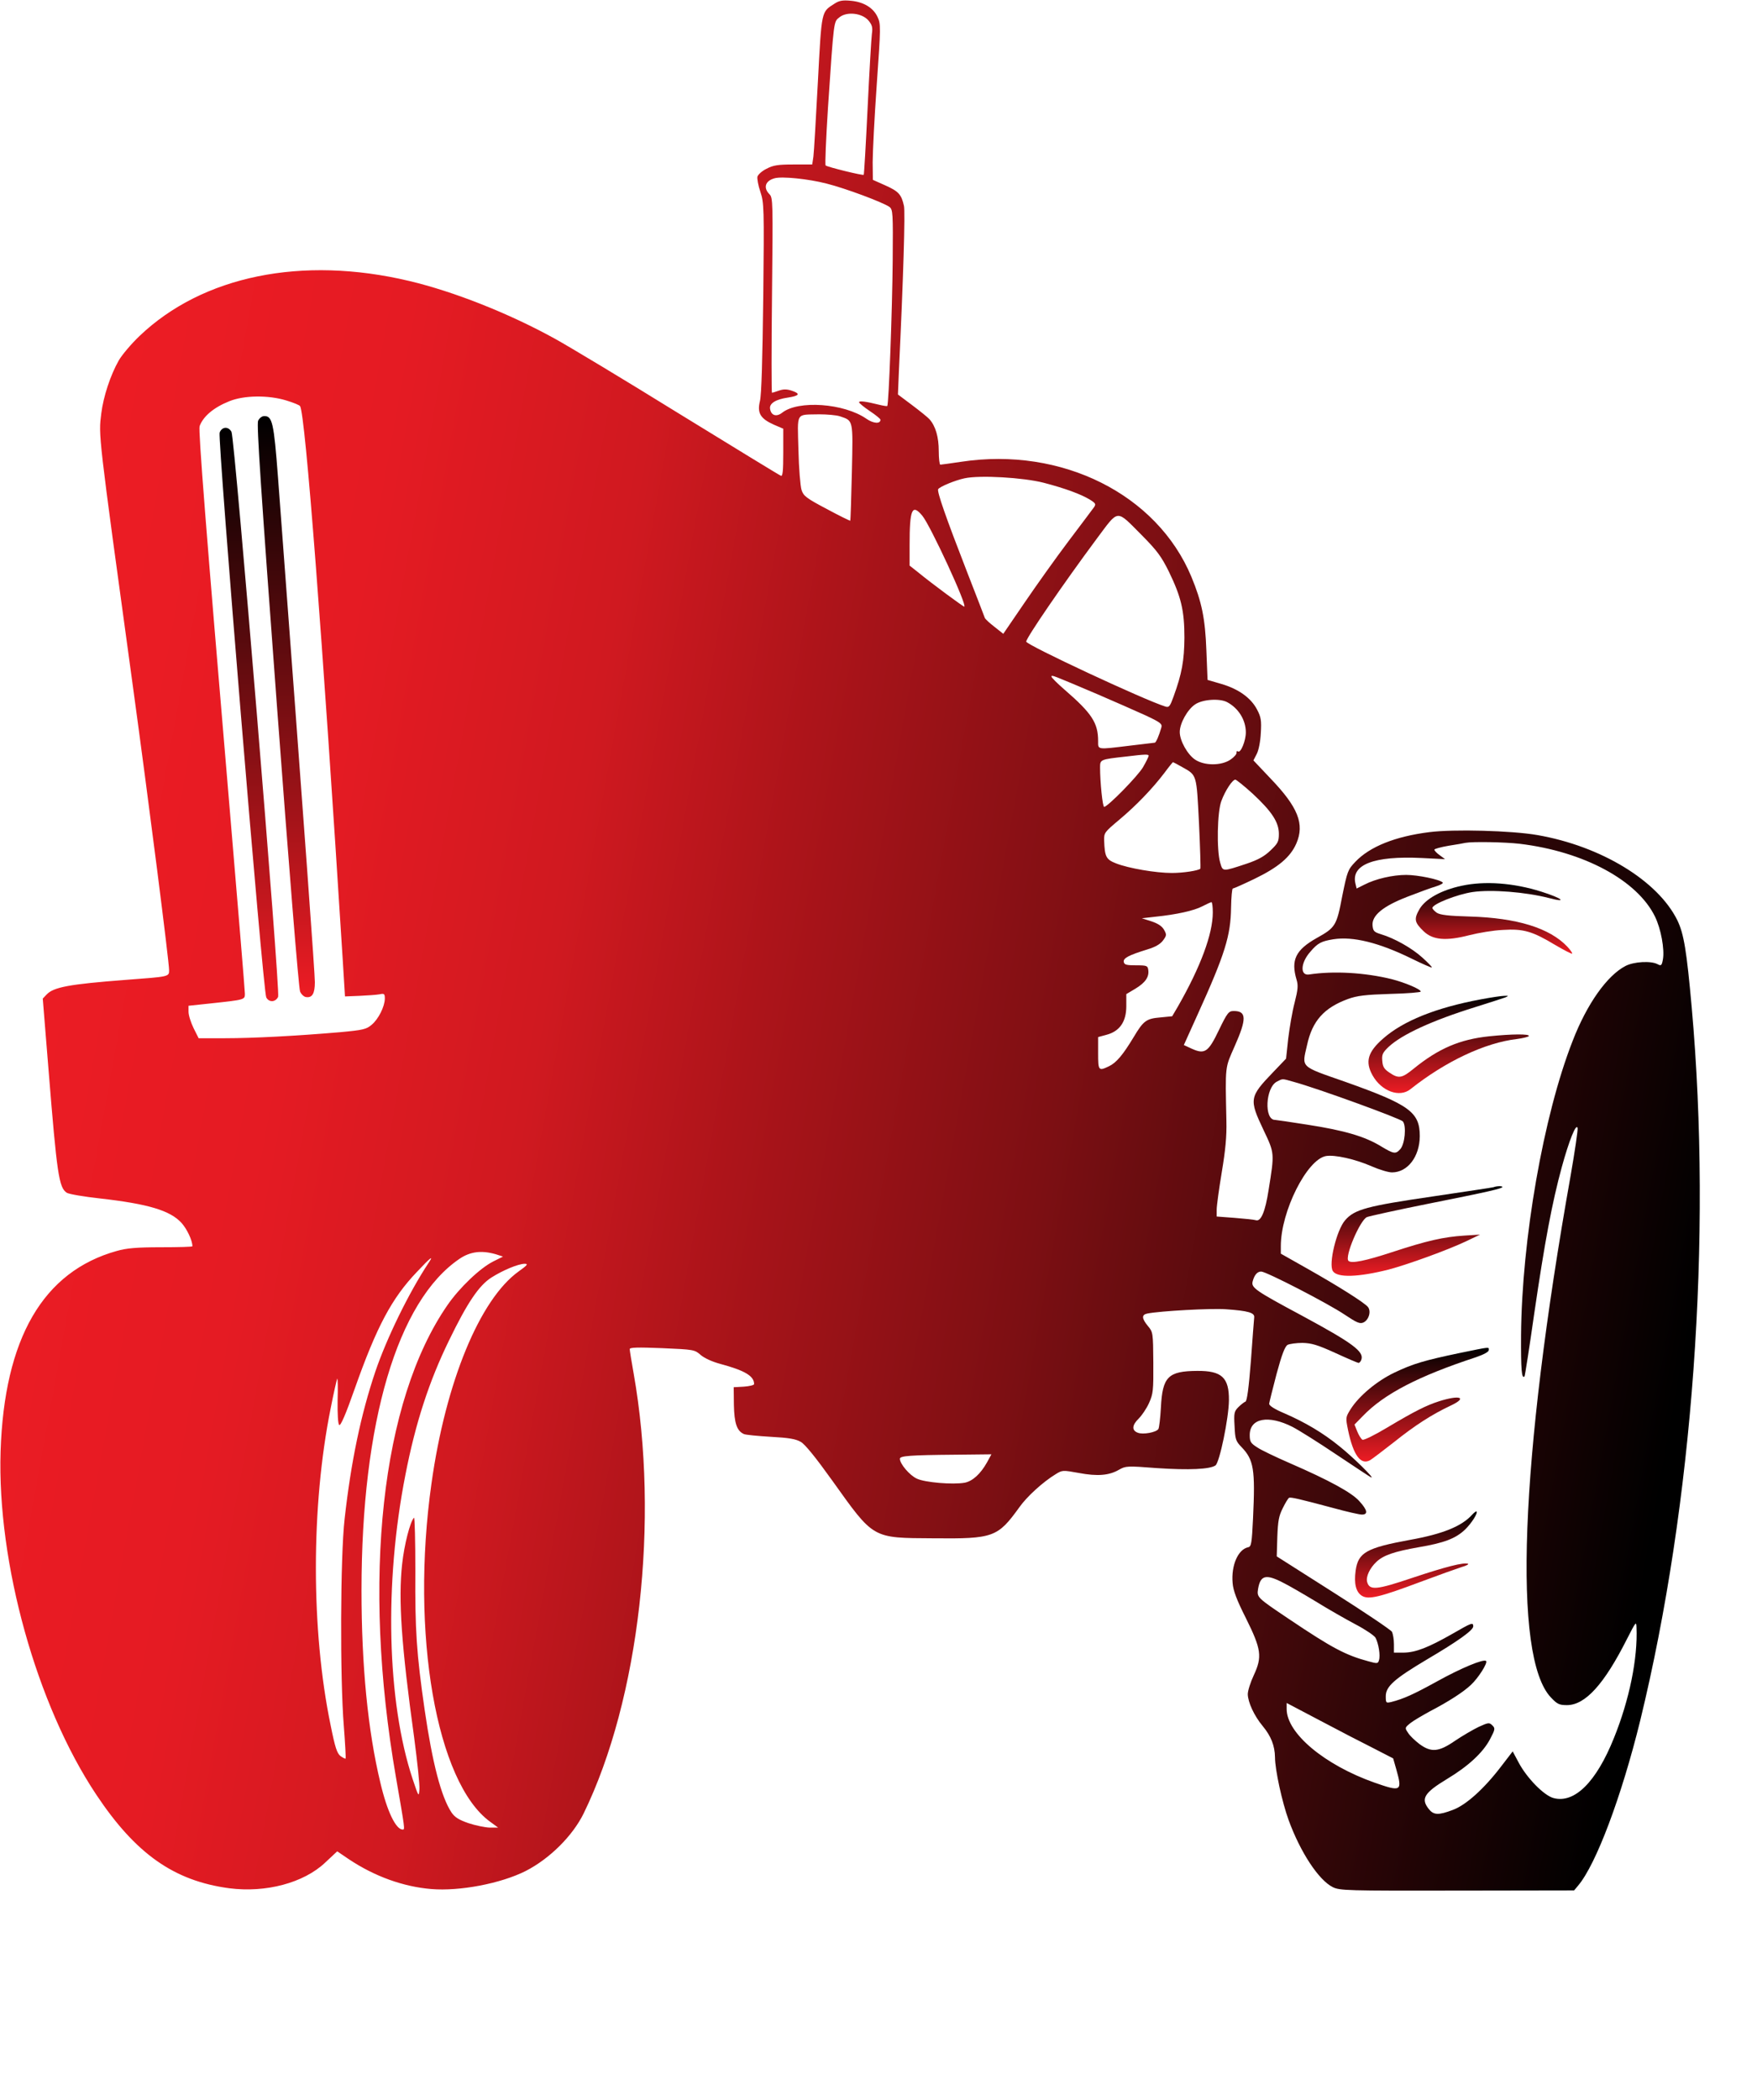 <svg width="904" height="1080" viewBox="0 0 904 1080" fill="none" xmlns="http://www.w3.org/2000/svg">
<path d="M429.5 1.8C422.5 6.3 422.8 4.7 420.8 42.3C419.8 61.1 418.8 78.3 418.5 80.6L417.9 84.6H408.2C400.2 84.6 397.8 85 394.4 86.8C392.1 87.9 390 89.8 389.7 90.9C389.5 91.9 390.1 95.4 391.2 98.6C393.1 104.3 393.2 106.5 392.7 153C392.3 184.9 391.8 203.1 391 206.3C389.5 212.4 391.2 215.3 398.1 218.4L403 220.5V232.9C403 242.3 402.7 245.1 401.8 244.7C401.1 244.5 377.5 230 349.3 212.7C321.2 195.3 292.4 178 285.3 174.1C261.5 161 233.3 149.9 210.5 144.5C155.3 131.4 104.2 141.9 71.8 172.8C67.5 176.9 62.7 182.6 61.1 185.4C56.8 193 53.2 203.9 52.1 212.7C50.7 224.2 50.3 221.4 68.1 351C76.8 414.5 87 494.5 87 499C87 502.4 87.1 502.3 64.5 504C35.7 506.2 27.6 507.7 24 511.5L22 513.6L25 550.6C29.3 603.9 30.3 610.9 34.4 613.5C35.6 614.2 43.2 615.5 51.4 616.4C76.2 619.2 87.6 622.6 93.4 629C96.2 632.1 99 638 99 641C99 641.3 91.7 641.5 82.8 641.5C70.2 641.5 65 642 60.1 643.4C22.1 654 2.2 688.4 0.3 746.5C-1.5 803.9 18.8 876.9 49.5 923C69.8 953.5 89.5 967.4 118 971.2C136.7 973.6 156.2 968.5 167.3 958L173.5 952.2L179.4 956.2C192.7 965.1 207.5 970.4 221.9 971.6C236.5 972.8 257.6 968.8 270.5 962.3C282.8 956 294.6 944.3 300.3 932.7C329 873.9 339.4 781.9 326 706.3C324.9 700.1 324 694.6 324 693.9C324 693 328 692.9 340.7 693.4C357.1 694.1 357.4 694.2 360.5 696.9C362.5 698.6 366.5 700.4 370.6 701.5C383.2 704.9 388 707.7 388 711.9C388 712.4 385.6 713 382.8 713.2L377.5 713.5L377.6 722.6C377.8 732 379.1 736 382.8 737.6C383.7 738 389.9 738.6 396.6 739C405.9 739.5 409.4 740.1 412 741.6C414.2 742.8 419.9 749.9 428.2 761.5C449.8 791.7 448.5 791 480.2 791.2C511.2 791.5 513.3 790.7 524.5 775.2C528.3 769.8 536.6 762.2 543.2 758.2C546.6 756.1 546.8 756.1 555.1 757.6C564.6 759.4 570.7 758.9 575.8 755.9C579.2 754 579.9 753.9 595.3 755.1C611.8 756.2 622.6 755.7 625.4 753.7C627.5 752.1 632.2 729.5 632.3 720.2C632.4 708.5 628.6 705 616 705.1C601 705.2 598.1 708.1 597.3 723.9C597 729.4 596.4 734.4 596 735C594.9 736.7 588.1 738 585.4 736.9C582.2 735.7 582.4 733 585.9 729.6C587.5 728 589.9 724.5 591.2 721.6C593.3 716.9 593.5 715.2 593.4 700.8C593.3 685.4 593.2 685.1 590.6 682C587.4 678.1 587.3 676.2 590.3 675.6C596.6 674.3 623.4 672.8 630.9 673.4C642.3 674.2 645.6 675.2 645.3 677.6C645.2 678.6 644.4 688.7 643.6 700C642.5 714 641.6 720.6 640.8 720.9C640.2 721.1 638.5 722.4 637.2 723.7C635 725.9 634.8 726.8 635.2 733.5C635.5 740.2 635.8 741.2 638.7 744.2C645.1 750.8 645.9 755.7 644.7 781C644.1 793.7 643.8 795.5 642.2 795.8C637 796.9 633.4 805.1 634.2 814.2C634.5 818.1 636.3 822.9 641 832.2C649 848.3 649.5 852.1 645.1 861.6C643.4 865.2 642 869.6 642 871.4C642.1 875.5 645.2 882.4 649.7 887.8C654 893 655.9 897.9 656 903.8C656 910.3 659.7 927 663 936.1C669.1 952.8 678.5 967 685.7 970.6C689.3 972.4 692.9 972.5 749.7 972.4L809.9 972.3L811.9 969.9C821.2 959 834.3 924 843.9 885C871.1 773.4 881 636.9 870.4 518C867.8 489.1 866.4 480.3 863 473.3C853 453 823.8 435.2 791 429.5C777.8 427.2 747.9 426.4 735.4 428C717.9 430.2 704.8 435.4 697.3 443.3C693.5 447.3 693.2 448.1 690.6 460.9C687.7 476.2 687.1 477.1 677.4 482.5C666.6 488.6 664.1 493.8 667.1 503.9C668 506.8 667.8 509 666.1 515.7C664.9 520.2 663.5 528.5 662.8 534.2L661.7 544.5L655 551.5C642.8 564.2 642.6 565.4 650.1 581.2C655.8 593.2 655.8 592.9 652.7 612.1C651 623.1 648.8 628.4 646.2 627.6C645.3 627.3 640.3 626.8 635.3 626.4L626 625.7V622.1C626 620.1 627.2 611.5 628.6 603C630.5 591.6 631.2 584.6 631 576.5C630.4 547.4 630.2 549.6 635.3 538C641.5 524 641.4 520 634.8 520C632.2 520 631.5 520.8 627.2 529.7C621.7 541.2 619.9 542.4 613.2 539.4L609.1 537.5L616.1 522C630.3 490.7 633.2 481.3 633.4 466.8C633.5 461.4 633.9 457 634.3 457C634.7 457 639.7 454.8 645.3 452.1C657.7 446.1 663.9 440.9 667 433.8C671.3 423.8 667.9 415.2 653.7 400.4L644.9 391.1L646.6 387.8C647.6 385.9 648.5 381.4 648.7 377C649.1 370.6 648.8 368.8 646.8 365C643.7 359 637.3 354.4 628.5 351.8L621.3 349.7L620.7 334.6C620.1 318.1 618.3 309.5 613 296.7C595.3 254.2 546.3 229.7 494.6 237.5C489.1 238.3 484.3 239 483.8 239C483.4 239 483 235.8 483 232C483 224.8 481.4 219.2 478.2 215.6C477.3 214.6 473.2 211.3 469.2 208.3L462 202.9L462.5 190.7C464.8 142.6 465.8 108.9 465.1 105.9C463.8 100 462.3 98.4 455.6 95.4L449.1 92.5L449 83.5C449 78.5 449.9 60.5 451.1 43.5C453.2 13.7 453.2 12.3 451.5 8.7C449.3 4 444.4 1 437.8 0.4C433.7 0 431.8 0.3 429.5 1.8ZM446.8 10.5C448.7 12.8 449.1 14.1 448.6 17.4C448.3 19.7 447.3 36.8 446.4 55.5C445.5 74.2 444.6 89.7 444.4 89.9C444 90.4 425.7 85.9 424.8 85.1C424.4 84.8 425 71.4 426 55.5C429.1 9.6 428.9 11.3 431.9 8.9C435.7 5.8 443.5 6.7 446.8 10.5ZM425.2 94.4C435.2 96.9 454.3 104.1 457.6 106.4C459.4 107.8 459.5 109.2 459.3 134.2C459.1 158.6 457.3 208.1 456.5 208.8C456.3 209 454.5 208.7 452.4 208.2C445.6 206.5 442 206 442 206.9C442 207.3 444.5 209.4 447.5 211.4C450.5 213.4 453 215.4 453 215.9C453 218.1 449.4 217.9 445.8 215.4C434.3 207.4 410.7 205.7 402.4 212.3C399.4 214.6 396.7 213.7 396.2 210.2C395.8 207.5 399.1 205.4 405.3 204.5C411.3 203.6 412 202.5 407.5 201C404.9 200.1 403.1 200.1 400.8 200.9C399.1 201.5 397.5 202 397.2 202C396.9 202 396.9 179.4 397.2 151.9C397.7 103.9 397.7 101.7 395.9 99.9C392.6 96.6 393.7 93 398.5 91.7C402.2 90.6 415.9 92 425.2 94.4ZM147.4 206C151 207.1 154.2 208.4 154.4 208.9C157.1 213.2 165.9 327.6 176.3 493L177.5 512.5L185 512.2C189.1 512 193.7 511.7 195.3 511.4C197.7 510.9 198 511.1 198 513.7C197.9 517.8 194.7 524.2 191.2 527.1C188.5 529.4 186.8 529.8 174.9 530.9C152.6 532.8 130.2 534 115.8 534H102.2L99.6 528.8C98.2 525.9 97 522.2 97 520.4V517.3L108.3 516.1C126 514.2 126 514.2 126 511.1C126 509.6 122.4 465.9 118 413.9C105.9 271.3 102 221.2 102.7 219.2C104.5 214.2 109.9 209.6 117.9 206.4C125.4 203.3 138 203.1 147.4 206ZM432.1 214.1C439.1 216.5 438.9 215.4 438.3 242.8C438 256.4 437.6 267.6 437.5 267.8C437.4 268 431.9 265.3 425.4 261.8C414.8 256.2 413.4 255.1 412.4 252C411.8 250.1 411 240.8 410.8 231.3C410.3 211.5 409.2 213.4 421.6 213.1C425.5 213.1 430.2 213.5 432.1 214.1ZM537 248.3C548.1 251.2 556.2 254.2 560.8 257C563.8 258.9 564 259.3 562.8 261C562.1 262 556.2 269.8 549.8 278.3C543.3 286.9 533.2 301.1 527.2 309.9L516.2 326L511.8 322.5C509.3 320.6 507 318.5 506.7 317.8C506.5 317.1 502.3 306.4 497.5 294C486.8 266.5 482 252.8 482.7 251.6C483.5 250.3 491.5 247 496.3 246C504.2 244.3 526.5 245.6 537 248.3ZM474.5 265.2C478.6 270 498 312 496.1 312C495.5 312 479.5 300.2 472.3 294.3L468 290.9V280.2C468 261.8 469.3 259 474.5 265.2ZM587.6 275.4C595.2 283.1 597.5 286.1 601.4 294C607.7 307 609.4 314 609.4 328C609.3 339.8 608.1 346.5 603.8 358.3C602 363.3 601.5 364 599.6 363.4C588.9 360.1 528 331.7 528 330C528 328.1 546.9 300.5 564.2 277.2C575.9 261.6 574 261.8 587.6 275.4ZM564.5 357C573.3 360.8 584.5 365.7 589.3 367.9C597.2 371.6 598.1 372.3 597.5 374.3C596.3 378.4 594.8 382 594.1 382C593.8 382 588.1 382.7 581.5 383.5C564.2 385.6 565 385.7 565 381.2C565 371.8 561.8 366.9 547.7 354.7C544 351.5 541 348.5 541 348C541 347 541.4 347.2 564.5 357ZM631.3 361.1C637.2 364.2 641 370.3 641 376.7C641 380.9 638.4 387.4 637 386.5C636.4 386.1 636.1 386.4 636.2 387.1C636.4 387.8 635 389.4 633.1 390.7C628.4 393.9 619.7 393.9 614.9 390.7C611 388.1 607 381 607 376.5C607 372 611 364.9 614.9 362.3C618.7 359.7 627.4 359.1 631.3 361.1ZM591 388.7C591 389.2 589.7 391.8 588.1 394.6C585.4 399.2 569.9 415 568.1 415C567.3 415 566 402.3 566 394.8C566 390.6 566 390.6 579.5 389.1C589.3 387.9 591 387.9 591 388.7ZM608.2 394.5C615.9 398.8 615.6 398 616.9 423.4C617.5 436.1 617.8 446.6 617.6 446.8C616.5 447.8 608.9 449 602.9 449C594.7 449 580.7 446.6 574.3 444.1C569.1 442.1 568.4 440.7 568.1 432.3C568 428.3 568.3 428 575.9 421.6C584.5 414.4 592.9 405.7 599.2 397.4C601.4 394.4 603.4 392 603.5 392C603.6 392 605.8 393.1 608.2 394.5ZM644.5 408.2C654.4 417.4 658 422.9 658 428.9C658 432.8 657.5 433.8 653.7 437.4C650.6 440.4 647.4 442.2 641.5 444.2C628.8 448.4 629.2 448.4 627.8 443.7C625.9 437.2 626.3 417.5 628.4 412C630.4 406.6 634.1 401 635.6 401C636.1 401 640.2 404.3 644.5 408.2ZM782 434C815 438 842.4 452.8 851.5 471.4C854.6 477.7 856.5 488.3 855.6 493.4C855 496.7 854.7 496.9 852.8 495.9C849.4 494.1 840.7 494.6 836.4 496.8C826.9 501.7 816.5 516.3 809.1 535.5C794.1 573.8 783 637.5 782.6 686.7C782.5 704.4 782.9 709.5 784.4 707.9C784.6 707.7 786.9 693.1 789.4 675.5C794.8 638.6 798.6 618.5 803.5 600.5C807.3 586.6 811 577.4 811.7 580.2C811.9 581.1 810.3 592.1 808.1 604.7C782 751.3 778.2 852.4 798 873.1C801.2 876.5 802.3 877 806.2 877C815.6 877 825.3 866.4 837.1 843C841.6 834.2 841.9 833.7 842 837C842.7 853 838.3 874.4 830.4 893.9C821.3 916.6 810.1 927.7 799.3 924.8C794.4 923.5 785.6 914.5 781.4 906.6L778.3 900.8L772.3 908.6C763.6 920 754.3 928.4 747.5 930.9C740.1 933.7 737.6 933.6 735.1 930.4C730.9 925.1 732.8 922.1 744.5 915C755.5 908.4 763 901.4 766.6 894.6C769.3 889.5 769.4 888.9 767.8 887.4C766.3 885.9 765.8 885.9 760.8 888.2C757.9 889.6 752.4 892.8 748.7 895.3C740.3 901.1 736.4 901.5 730.3 897C728.1 895.3 725.4 892.8 724.5 891.3C722.7 888.7 722.8 888.6 725.6 886.3C727.2 885 731.7 882.4 735.5 880.3C745.3 875.2 752.9 870.3 756.8 866.6C760.6 863.1 765.6 855.2 764.6 854.3C763.4 853.1 751.6 858 739.2 864.9C727.2 871.5 722.1 873.8 715.8 875.4C713.1 876 713 875.9 713 872.4C713 867.4 717.4 863.5 734.2 853.5C750 844.2 758 838.5 758 836.5C758 834.3 757.2 834.6 747.5 840.2C734.9 847.4 728.4 849.9 722.3 850H717.2V845.6C717.2 843.2 716.7 840.4 716.2 839.3C715.6 838.3 702.1 829.2 686 819L656.9 800.5L657.2 790.5C657.5 782.3 658 779.6 660 775.7C661.3 773 662.8 770.6 663.2 770.4C664 769.9 668.3 770.9 685.9 775.6C692.8 777.5 699.4 779 700.7 779C704 779 703.6 776.7 699.4 772.1C695.5 767.7 684 761.4 663.5 752.5C656.4 749.4 648.8 745.8 646.8 744.4C643.5 742.3 643 741.5 643 738.1C643 729.4 652.6 727.6 665 733.9C668.3 735.6 678.5 742 687.7 748.2C697 754.4 705 759.7 705.5 759.9C707.5 760.6 696.3 749.6 689.2 743.9C680.6 736.9 671.4 731.5 660.8 726.9C655.8 724.8 653 723 653 722C653.1 721.2 654.8 714.3 656.8 706.7C659.5 696.7 661.1 692.5 662.5 691.7C663.5 691.2 667 690.7 670.1 690.7C674.8 690.8 677.9 691.7 687.1 695.9C693.2 698.7 698.6 701 699 701C699.4 701 700.1 700.3 700.4 699.4C702 695.2 696 690.8 669.9 676.7C645.8 663.8 643.7 662.3 644.5 659.1C645.4 655.7 646.9 654 648.9 654C651.5 654 683.5 670.5 691.9 676.2C698.2 680.4 699.7 681 701.5 680.2C704.3 678.9 705.6 674.4 703.8 672.2C702 670 688.9 661.7 672.8 652.6L659 644.8V640.9C659 623.1 672.4 596.4 682.2 594.6C686.7 593.8 697.4 596.2 705.8 599.9C709.7 601.6 714.3 603 716.2 603C724.2 603 730.4 595 730.5 584.4C730.5 572 725.3 568.2 692.1 556.4C668.6 548.2 669.8 549.3 672.5 537.5C675.2 525 681.3 518.3 693.6 513.8C698.3 512.1 702.6 511.6 715.3 511.2C723.9 511 731 510.4 731 510C731 508.8 723 505.4 716 503.6C702.1 500.2 686.2 499.3 673.6 501.2C668.8 502 669.1 495.2 674.2 489.5C678 485 679.9 484.1 686 483.1C696.1 481.5 709.5 484.8 726.4 493.1C731.9 495.8 736.5 497.8 736.7 497.6C736.9 497.4 734.7 495.1 731.8 492.5C726.4 487.6 717.3 482.5 710.5 480.5C707 479.4 706.5 478.9 706.2 476.1C705.7 470.9 711.5 466.1 724.2 461.2C729.9 459 736.4 456.6 738.8 455.9C741.1 455.2 742.7 454.3 742.3 453.9C740.7 452.3 729.4 450 723.5 450C716.6 450 707.8 452 702 455L698 457L697.4 454.5C695 444.7 706.9 440.1 731.5 441.3L743.5 441.9L740.8 439.9C739.2 438.8 738 437.5 738 437C738 436.6 741.3 435.7 745.3 435C749.2 434.4 753.2 433.7 754 433.5C757.7 432.8 774.3 433.1 782 434ZM624 469.3C624 480.4 617.7 497.3 606.1 517.6L603.1 522.7L597 523.3C589.8 523.9 588.3 525 583.3 533.4C577.8 542.5 574.4 546.6 570.6 548.4C565.2 551 565 550.7 565 541.7V533.4L569.4 532.2C576.1 530.4 579.5 525.5 579.5 517.5V511.3L584.2 508.5C589.3 505.4 591.3 502.5 590.8 498.9C590.5 496.7 590.1 496.5 584.5 496.5C579.6 496.5 578.5 496.2 578.2 494.8C577.8 492.8 580.7 491.3 590.4 488.3C594.4 487.1 597 485.6 598.4 483.7C600.3 481.1 600.3 480.7 598.9 478.2C597.9 476.4 595.8 475 592.5 473.9L587.5 472.3L594.5 471.5C605.2 470.4 614.4 468.4 618.7 466.1C620.8 465 622.8 464.1 623.3 464C623.7 464 624 466.4 624 469.3ZM665.5 556.4C677.4 559.6 720.6 575.3 721.8 576.8C723.7 579.2 722.8 588.4 720.5 591C718.1 593.7 717.2 593.6 710.4 589.5C702.2 584.5 691.6 581.4 672.9 578.5C664.1 577.1 656.4 576 656 576C650.3 576 651.1 559.3 657 556.3C660.1 554.7 659.5 554.7 665.5 556.4ZM255.1 645.1L258.8 646.3L253.8 648.8C247 652.2 236.4 662.3 230.2 671.3C196.1 720.6 186.1 812.4 203.7 914C208.4 941.1 208.4 941 207.2 941C203.7 941 199.2 931.8 195.7 916.9C189.3 890.3 186 856.9 186 818C186 731.5 204.5 669 236.5 647.4C242 643.7 247.8 643 255.1 645.1ZM220.4 649.7C210.3 665 198.9 688.4 193.1 705.5C185.7 727.5 180.6 751.7 177.3 781.3C175.1 800.7 174.9 863.3 176.9 887.8C177.6 896.8 178 904.3 177.8 904.5C177.6 904.7 176.5 904.1 175.2 903.2C173.4 901.8 172.4 898.8 170.1 887.3C160 838.5 160 774.7 170.1 724.5C171.7 716.3 173.3 709.4 173.5 709.1C173.8 708.9 173.9 713.9 173.7 720.3C173.6 727.2 173.9 732.3 174.5 732.9C175.2 733.6 177.8 727.7 182.5 714.3C193.8 682.3 201.6 667.7 214.4 654.3C221.7 646.5 223.4 645.3 220.4 649.7ZM266.9 653.9C246.9 668.2 229.3 710.8 222 763C211.1 840.1 224.5 916.9 252.2 937L256.3 940H251.9C249.5 939.9 244.6 938.9 241 937.7C236.1 936 234 934.7 232.3 932.2C227 924.2 222.5 906.9 218.5 879.5C214.3 850.5 213.5 838.1 213.7 808.1C213.7 792.6 213.4 780.2 213 780.6C211 782.7 208 794.4 206.9 804.5C204.9 822.8 206.5 846.1 213.1 893.8C214.7 906 216 918 215.8 920.3C215.5 924.4 215.4 924.3 212.3 915C199.1 875.1 197.6 814.4 208.6 758.5C213.8 731.8 220.8 710.4 231 689.5C240.4 670.1 246.4 661.2 252.8 657.1C258.8 653.3 266.5 650.1 269.9 650C271.9 650 271.4 650.7 266.9 653.9ZM507.8 752.2C504.5 758.1 500.4 761.8 496.4 762.6C490.3 763.7 475.8 762.5 471.7 760.5C468 758.8 463 752.9 463 750.3C463 748.8 468.1 748.4 491.8 748.2L510.1 748L507.8 752.2ZM659.9 813.9C663 815.4 670.7 819.9 677 823.7C683.3 827.6 692.6 832.9 697.5 835.5C702.5 838.1 707 841.2 707.7 842.3C709.3 845.3 710.3 851.5 709.5 853.9C709 855.7 708.6 855.7 704.2 854.5C692.3 851.3 685.5 847.7 663.3 832.8C646.8 821.7 646.6 821.6 647.3 817.2C648.5 810.2 651.3 809.5 659.9 813.9ZM706.7 899.2L716.8 904.4L718.4 910C721.6 921.3 721 921.7 707.3 916.9C681.5 907.8 662 891.5 662 879V875.9L679.3 885C688.7 890 701.1 896.4 706.7 899.2Z" fill="url(#paint0_linear)"/>
<path d="M132.8 216.4C132 218.3 134.2 251.4 142.5 363.2C148.6 445.2 153.7 508.6 154.4 510C155 511.4 156.3 512.6 157.3 512.8C160.6 513.4 162 511.1 162 505.2C162 500.5 157.4 437.2 143 245.1C140.9 217.4 140.1 214 136 214C134.8 214 133.5 215 132.8 216.4Z" fill="url(#paint1_linear)"/>
<path d="M113 222.5C111.9 225.5 135.3 509.9 137 513C138.4 515.7 141.8 515.5 143.1 512.7C144.3 510 120.8 225.4 119.1 222.1C117.5 219.2 114.2 219.4 113 222.5Z" fill="url(#paint2_linear)"/>
<path d="M752 455.6C741.6 457.8 733.5 462.3 730.4 467.5C727.4 472.7 727.7 474.4 732.5 479C737.2 483.5 744 484.1 756 481C760.7 479.8 768.4 478.5 773.2 478.3C783.8 477.6 788.5 479 800.1 486C804.7 488.7 808.6 490.7 808.9 490.5C809.1 490.2 808 488.6 806.4 486.9C797.3 477.3 780.5 472.1 756.1 471.4C745.4 471.1 741.1 470.6 739.3 469.5C738 468.6 737 467.5 737 467C737 465 749.7 460 757.7 458.8C767.5 457.4 784.9 458.8 797 461.9C806.8 464.5 803.8 462 793 458.6C778.8 454.1 763.9 453 752 455.6Z" fill="url(#paint3_linear)"/>
<path d="M761.9 514C738.8 518.3 721.9 525.1 711.6 534.2C703.7 541.1 702.3 546.1 706.2 553.1C710.8 561.3 720.1 564.7 725.7 560.2C743.7 545.9 764.1 536.3 780.5 534.4C783.6 534 786.3 533.3 786.6 532.9C787.3 531.7 777.8 531.8 766.2 533C751 534.6 740.1 539.3 727.3 549.7C721.3 554.6 719.6 554.9 714.9 551.7C712.2 549.9 711.4 548.7 711.2 545.6C710.9 542.4 711.4 541.4 714.4 538.5C721.2 532.1 736.8 524.9 759 518C766.4 515.7 773.4 513.4 774.5 513C776.3 512.2 776.3 512.1 774 512.2C772.6 512.2 767.2 513 761.9 514Z" fill="url(#paint4_linear)"/>
<path d="M768.5 610.6C768 610.8 753.8 612.9 737 615.4C703.5 620.3 696.9 622 692.1 627.6C687.7 632.6 683.4 650.3 685.8 653.8C688.1 657.3 698.9 656.9 714.4 653C724.6 650.3 744.9 642.9 754.2 638.5L761.5 635L753.5 635.5C742.7 636.2 734.3 638.1 716.3 644C702.6 648.5 695.3 650 693.8 648.5C691.7 646.4 699.8 627.5 703.3 626C704.5 625.5 719 622.3 735.5 619C765.6 613 773 611.3 773 610.5C773 609.9 769.9 610 768.5 610.6Z" fill="url(#paint5_linear)"/>
<path d="M751 695.9C732.9 699.7 727 701.4 717.4 706C708.4 710.3 699.2 718 694.9 724.8C692.3 729 692.3 729.1 693.6 735.6C696.3 748.5 700.1 753.6 704.8 751.1C705.9 750.5 711.5 746.2 717.4 741.6C727.9 733.2 736.7 727.5 746.5 722.9C755.2 718.8 751.2 717.3 740.5 720.7C733.9 722.8 727.9 725.8 713.8 734.2C707.3 738.1 701.6 740.9 701 740.5C700.3 740.1 699.1 738.2 698.3 736.2L696.9 732.7L701.2 728.3C712.2 716.9 729.8 707.8 759.3 698.1C763.4 696.7 766 695.3 766 694.4C766 692.7 767.2 692.6 751 695.9Z" fill="url(#paint6_linear)"/>
<path d="M757.4 779.1C752.1 785 742.3 789 725.5 792C703.1 796.1 698.8 798.5 697.5 807.8C696.6 814.5 697.6 818.7 700.6 820.7C704 822.9 709.6 821.6 730.9 813.6C740 810.2 749.5 806.8 752 806C754.5 805.3 755.9 804.5 755.3 804.3C753 803.5 743.9 805.8 726.5 811.6C708.1 817.8 704.6 818.1 703.4 813.6C702.7 810.9 704.8 806.5 708.2 803.3C711.8 799.9 717.4 798 729.9 795.8C743 793.6 749 791.3 753.8 786.7C757.1 783.5 760.5 778.2 759.7 777.4C759.5 777.2 758.5 777.9 757.4 779.1Z" fill="url(#paint7_linear)"/>
<defs>
<linearGradient id="paint0_linear" x1="875" y1="653.5" x2="-47" y2="486" gradientUnits="userSpaceOnUse">
<stop/>
<stop offset="0.188" stop-color="#40080A"/>
<stop offset="0.365" stop-color="#7D0F13"/>
<stop offset="0.536" stop-color="#AD141A"/>
<stop offset="0.651" stop-color="#D01920"/>
<stop offset="0.792" stop-color="#E51B23"/>
<stop offset="0.964" stop-color="#ED1C24"/>
</linearGradient>
<linearGradient id="paint1_linear" x1="147.323" y1="512.893" x2="147.323" y2="214" gradientUnits="userSpaceOnUse">
<stop stop-color="#ED1C24"/>
<stop offset="1"/>
</linearGradient>
<linearGradient id="paint2_linear" x1="128.053" y1="514.917" x2="128.053" y2="220.045" gradientUnits="userSpaceOnUse">
<stop stop-color="#ED1C24"/>
<stop offset="1"/>
</linearGradient>
<linearGradient id="paint3_linear" x1="768.689" y1="490.514" x2="768.689" y2="454.217" gradientUnits="userSpaceOnUse">
<stop stop-color="#ED1C24"/>
<stop offset="1"/>
</linearGradient>
<linearGradient id="paint4_linear" x1="745.37" y1="562.201" x2="745.37" y2="512.168" gradientUnits="userSpaceOnUse">
<stop stop-color="#ED1C24"/>
<stop offset="1"/>
</linearGradient>
<linearGradient id="paint5_linear" x1="729.056" y1="656.193" x2="729.056" y2="610.097" gradientUnits="userSpaceOnUse">
<stop stop-color="#ED1C24"/>
<stop offset="1"/>
</linearGradient>
<linearGradient id="paint6_linear" x1="729.383" y1="751.716" x2="729.383" y2="693.238" gradientUnits="userSpaceOnUse">
<stop stop-color="#ED1C24"/>
<stop offset="1"/>
</linearGradient>
<linearGradient id="paint7_linear" x1="728.5" y1="821.655" x2="728.5" y2="777.366" gradientUnits="userSpaceOnUse">
<stop stop-color="#ED1C24"/>
<stop offset="1"/>
</linearGradient>
</defs>
</svg>
